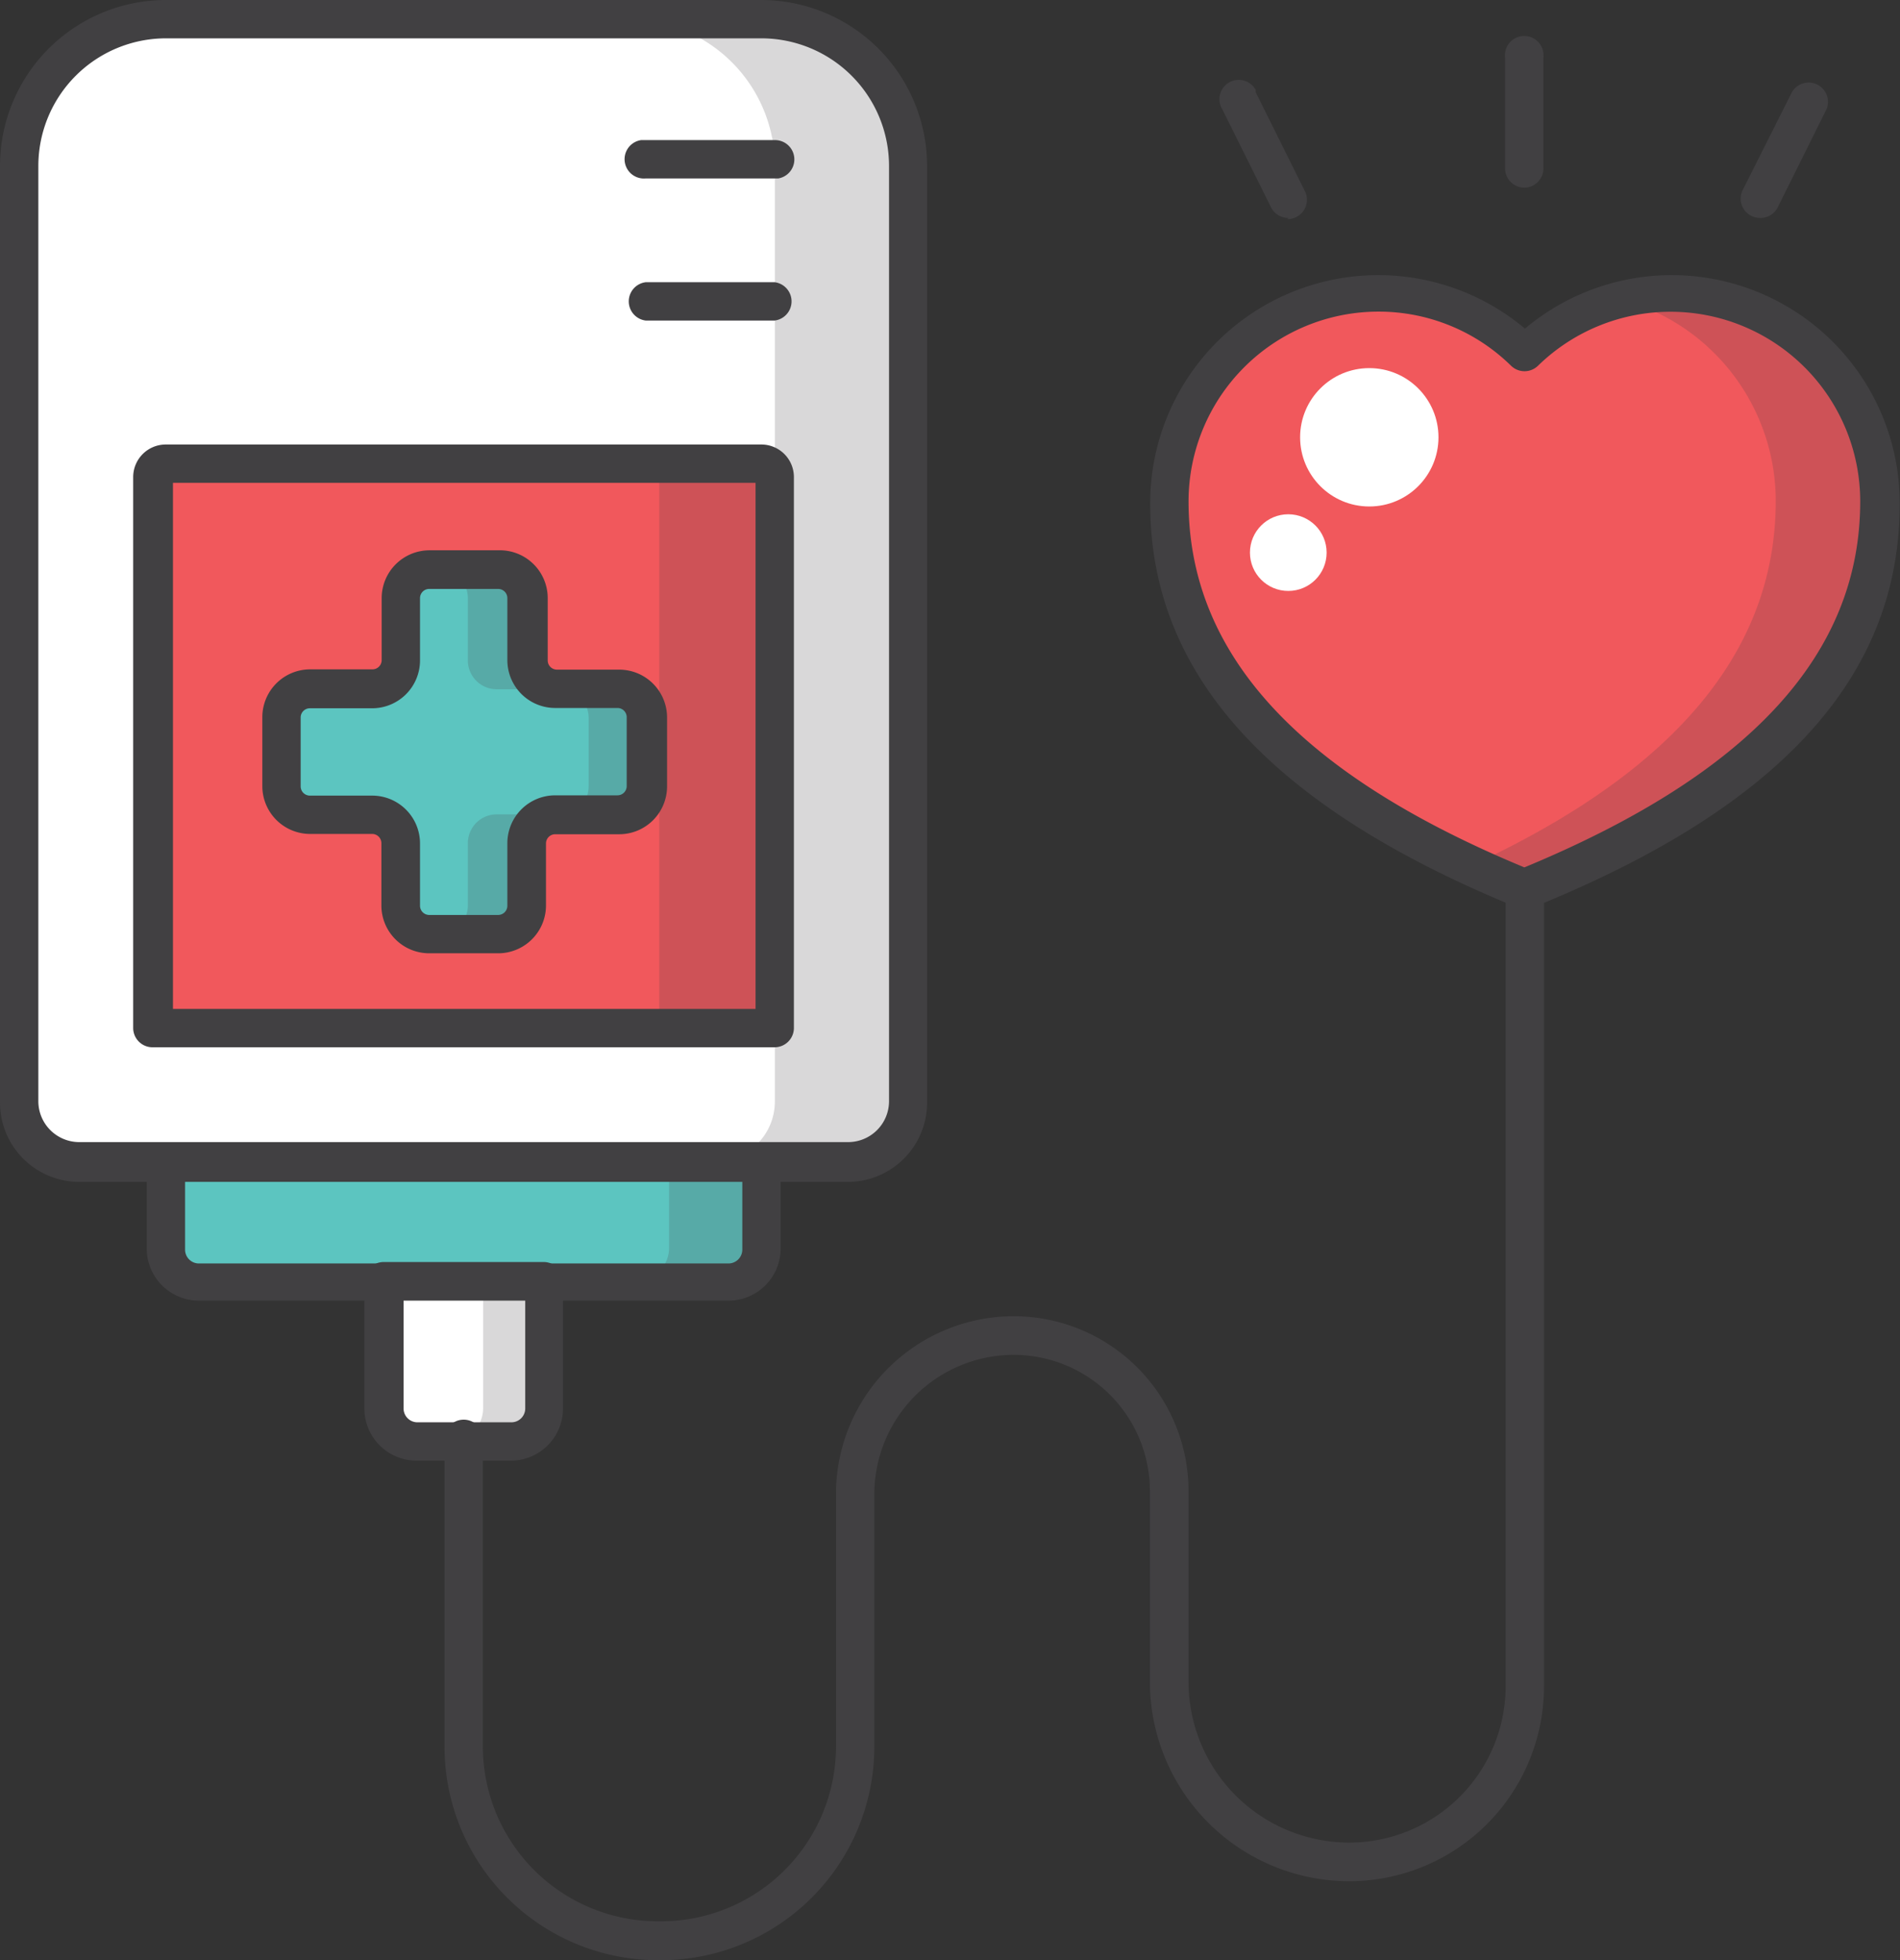 <svg xmlns="http://www.w3.org/2000/svg" viewBox="0 -4.76837158203125e-7 65.91 68"><rect x="0" y="-4.76837158203125e-7" width="65.91" height="68" fill="#333333" stroke="none"/><title>Depositphotos_114817266_15</title><g data-name="Layer 2"><g data-name="Layer 1"><path d="M31.5 38.21a2.08 2.08 0 0 1-2.08 2.08H2.75a2.08 2.08 0 0 1-2.08-2.08V5.75A5.09 5.09 0 0 1 5.75.67h20.66a5.09 5.09 0 0 1 5.09 5.08z" fill="#fff"/><path d="M26.41.67h-4.62a5.09 5.09 0 0 1 5.09 5.09v32.45a2.08 2.08 0 0 1-2.08 2.08h4.62a2.08 2.08 0 0 0 2.08-2.08V5.75A5.09 5.09 0 0 0 26.41.67z" fill="#414042" opacity=".2"/><path d="M52.88 30.81C44 27.19 40.56 22.6 40.56 17.39a7.25 7.25 0 0 1 12.32-5.18 7.25 7.25 0 0 1 12.32 5.18c0 5.21-3.45 9.8-12.32 13.42z" fill="#f1585c"/><path d="M58 10.14a7.26 7.26 0 0 0-1.82.23 7.25 7.25 0 0 1 5.42 7c0 4.83-3 9.14-10.5 12.63q.87.4 1.82.79c8.83-3.6 12.28-8.19 12.28-13.4a7.25 7.25 0 0 0-7.2-7.25z" fill="#414042" opacity=".2"/><path d="M52.88 31.48a.68.68 0 0 1-.25 0c-8.57-3.5-12.73-8.09-12.73-14a7.91 7.91 0 0 1 13-6.08 7.91 7.91 0 0 1 13 6.08c0 6-4.16 10.54-12.73 14a.68.68 0 0 1-.29 0zm-5.07-20.67a6.59 6.59 0 0 0-6.58 6.58c0 5.29 3.81 9.45 11.65 12.7 7.84-3.25 11.65-7.41 11.65-12.7a6.58 6.58 0 0 0-11.18-4.7.67.67 0 0 1-.93 0 6.55 6.55 0 0 0-4.61-1.88z" fill="#414042"/><path d="M29.42 41H2.75A2.75 2.75 0 0 1 0 38.25V5.75A5.76 5.76 0 0 1 5.75 0h20.66a5.76 5.76 0 0 1 5.75 5.75v32.46A2.75 2.75 0 0 1 29.45 41zM5.75 1.33a4.43 4.43 0 0 0-4.42 4.42v32.46a1.42 1.42 0 0 0 1.42 1.41h26.67a1.42 1.42 0 0 0 1.42-1.41V5.75a4.43 4.43 0 0 0-4.42-4.42z" fill="#414042"/><path d="M5.29 35.66V16.55a.46.46 0 0 1 .46-.46h20.66a.46.46 0 0 1 .46.46v19.11z" fill="#f1585c"/><path d="M26.41 16.08h-4a.46.46 0 0 1 .46.46v19.12h4V16.55a.46.46 0 0 0-.45-.47z" fill="#414042" opacity=".2"/><path d="M26.88 36.33H5.29a.67.67 0 0 1-.67-.67V16.55a1.13 1.13 0 0 1 1.13-1.13h20.66a1.13 1.13 0 0 1 1.13 1.13v19.11a.67.67 0 0 1-.66.67zM6 35h20.21V16.75H6z" fill="#414042"/><path d="M26.41 43.31a1.14 1.14 0 0 1-1.14 1.14H6.9a1.14 1.14 0 0 1-1.15-1.13v-3h20.66z" fill="#5cc5c0"/><path d="M23.21 40.29v3a1.14 1.14 0 0 1-1.14 1.14h3.2a1.14 1.14 0 0 0 1.15-1.13v-3z" fill="#414042" opacity=".2"/><path d="M25.27 45.12H6.9a1.81 1.81 0 0 1-1.81-1.81v-3a.67.67 0 0 1 .67-.67h20.65a.67.67 0 0 1 .67.67v3a1.81 1.81 0 0 1-1.81 1.81zM6.42 41v2.35a.48.48 0 0 0 .48.48h18.37a.48.48 0 0 0 .48-.48V41z" fill="#414042"/><path d="M18.86 48.86A1.14 1.14 0 0 1 17.72 50h-3.27a1.14 1.14 0 0 1-1.14-1.14v-4.4h5.55z" fill="#fff"/><path d="M16.76 44.45v4.41A1.15 1.15 0 0 1 15.61 50h2.1a1.15 1.15 0 0 0 1.14-1.15v-4.4z" fill="#414042" opacity=".2"/><path d="M17.71 50.67h-3.26a1.81 1.81 0 0 1-1.81-1.81v-4.41a.67.67 0 0 1 .67-.67h5.55a.67.67 0 0 1 .67.67v4.41a1.81 1.81 0 0 1-1.81 1.81zM14 45.12v3.74a.48.48 0 0 0 .48.48h3.26a.48.48 0 0 0 .48-.48v-3.74z" fill="#414042"/><path d="M22.4 24.88a1 1 0 0 0-1-1h-2.14a1 1 0 0 1-1-1v-2.13a1 1 0 0 0-1-1h-2.37a1 1 0 0 0-1 1v2.16a1 1 0 0 1-1 1h-2.14a1 1 0 0 0-1 1v2.39a1 1 0 0 0 1 1h2.16a1 1 0 0 1 1 1v2.16a1 1 0 0 0 1 1h2.39a1 1 0 0 0 1-1v-2.21a1 1 0 0 1 1-1h2.16a1 1 0 0 0 1-1z" fill="#5cc5c0"/><path d="M16.23 20.75v2.16a1 1 0 0 0 1 1h2a1 1 0 0 1-1-1v-2.16a1 1 0 0 0-1-1h-2a1 1 0 0 1 1 1z" fill="#414042" opacity=".2"/><path d="M16.23 29.25v2.16a1 1 0 0 1-1 1h2a1 1 0 0 0 1-1v-2.16a1 1 0 0 1 1-1h-2a1 1 0 0 0-1 1z" fill="#414042" opacity=".2"/><path d="M21.42 23.9h-2a1 1 0 0 1 1 1v2.39a1 1 0 0 1-1 1h2a1 1 0 0 0 1-1v-2.41a1 1 0 0 0-1-.98z" fill="#414042" opacity=".2"/><path d="M17.28 33.07h-2.39a1.66 1.66 0 0 1-1.66-1.66v-2.16a.32.32 0 0 0-.32-.32h-2.16a1.66 1.66 0 0 1-1.65-1.66v-2.39a1.66 1.66 0 0 1 1.66-1.66h2.16a.32.32 0 0 0 .32-.32v-2.15a1.66 1.66 0 0 1 1.66-1.66h2.39A1.66 1.66 0 0 1 19 20.75v2.16a.32.32 0 0 0 .32.32h2.16a1.66 1.66 0 0 1 1.66 1.66v2.39a1.66 1.66 0 0 1-1.66 1.66h-2.22a.32.32 0 0 0-.32.32v2.16a1.66 1.66 0 0 1-1.66 1.65zm-6.53-8.5a.32.32 0 0 0-.32.32v2.39a.32.32 0 0 0 .32.32h2.16a1.66 1.66 0 0 1 1.66 1.66v2.16a.32.32 0 0 0 .32.32h2.39a.32.32 0 0 0 .32-.32v-2.17a1.66 1.66 0 0 1 1.66-1.66h2.16a.32.32 0 0 0 .32-.32v-2.39a.32.32 0 0 0-.32-.32h-2.16a1.66 1.66 0 0 1-1.66-1.66v-2.15a.32.32 0 0 0-.32-.32h-2.39a.32.32 0 0 0-.32.32v2.16a1.66 1.66 0 0 1-1.66 1.66z" fill="#414042"/><path d="M26.88 6.19H22.4a.67.67 0 0 1-.16-1.33h4.63A.67.67 0 0 1 27 6.19h-.15z" fill="#414042"/><path d="M26.88 11.12H22.4a.67.67 0 0 1 0-1.33h4.47a.67.67 0 0 1 0 1.33z" fill="#414042"/><path d="M22.92 68h-.1a7.41 7.41 0 0 1-7.4-7.4V50a.67.67 0 1 1 1.33 0v10.58a6.07 6.07 0 0 0 6.07 6.07h.1A6.07 6.07 0 0 0 29 60.59v-8.76a6.17 6.17 0 0 1 6.17-6.17 6.07 6.07 0 0 1 6.06 6.06v6.62a5.58 5.58 0 0 0 5.58 5.58 5.43 5.43 0 0 0 5.42-5.42V31.09a.67.67 0 0 1 1.33 0V58.5a6.76 6.76 0 0 1-6.76 6.76 6.92 6.92 0 0 1-6.91-6.91v-6.62A4.73 4.73 0 0 0 35.16 47a4.84 4.84 0 0 0-4.83 4.83v8.75A7.41 7.41 0 0 1 22.92 68z" fill="#414042"/><path d="M52.88 6.51a.67.67 0 0 1-.67-.67V2a.67.67 0 1 1 1.33 0v3.8a.67.67 0 0 1-.63.71z" fill="#414042"/><path d="M61.07 7.56a.67.67 0 0 1-.6-1l1.69-3.36a.67.67 0 0 1 1.2.59l-1.69 3.4a.67.67 0 0 1-.6.37z" fill="#414042"/><path d="M44.69 7.56a.67.67 0 0 1-.6-.37l-1.69-3.4a.67.67 0 1 1 1.16-.67v.08l1.69 3.4a.67.67 0 0 1-.6 1z" fill="#414042"/><circle cx="47.5" cy="15.17" r="2.4" fill="#fff"/><circle cx="44.69" cy="19.17" r="1.33" fill="#fff"/></g></g></svg>